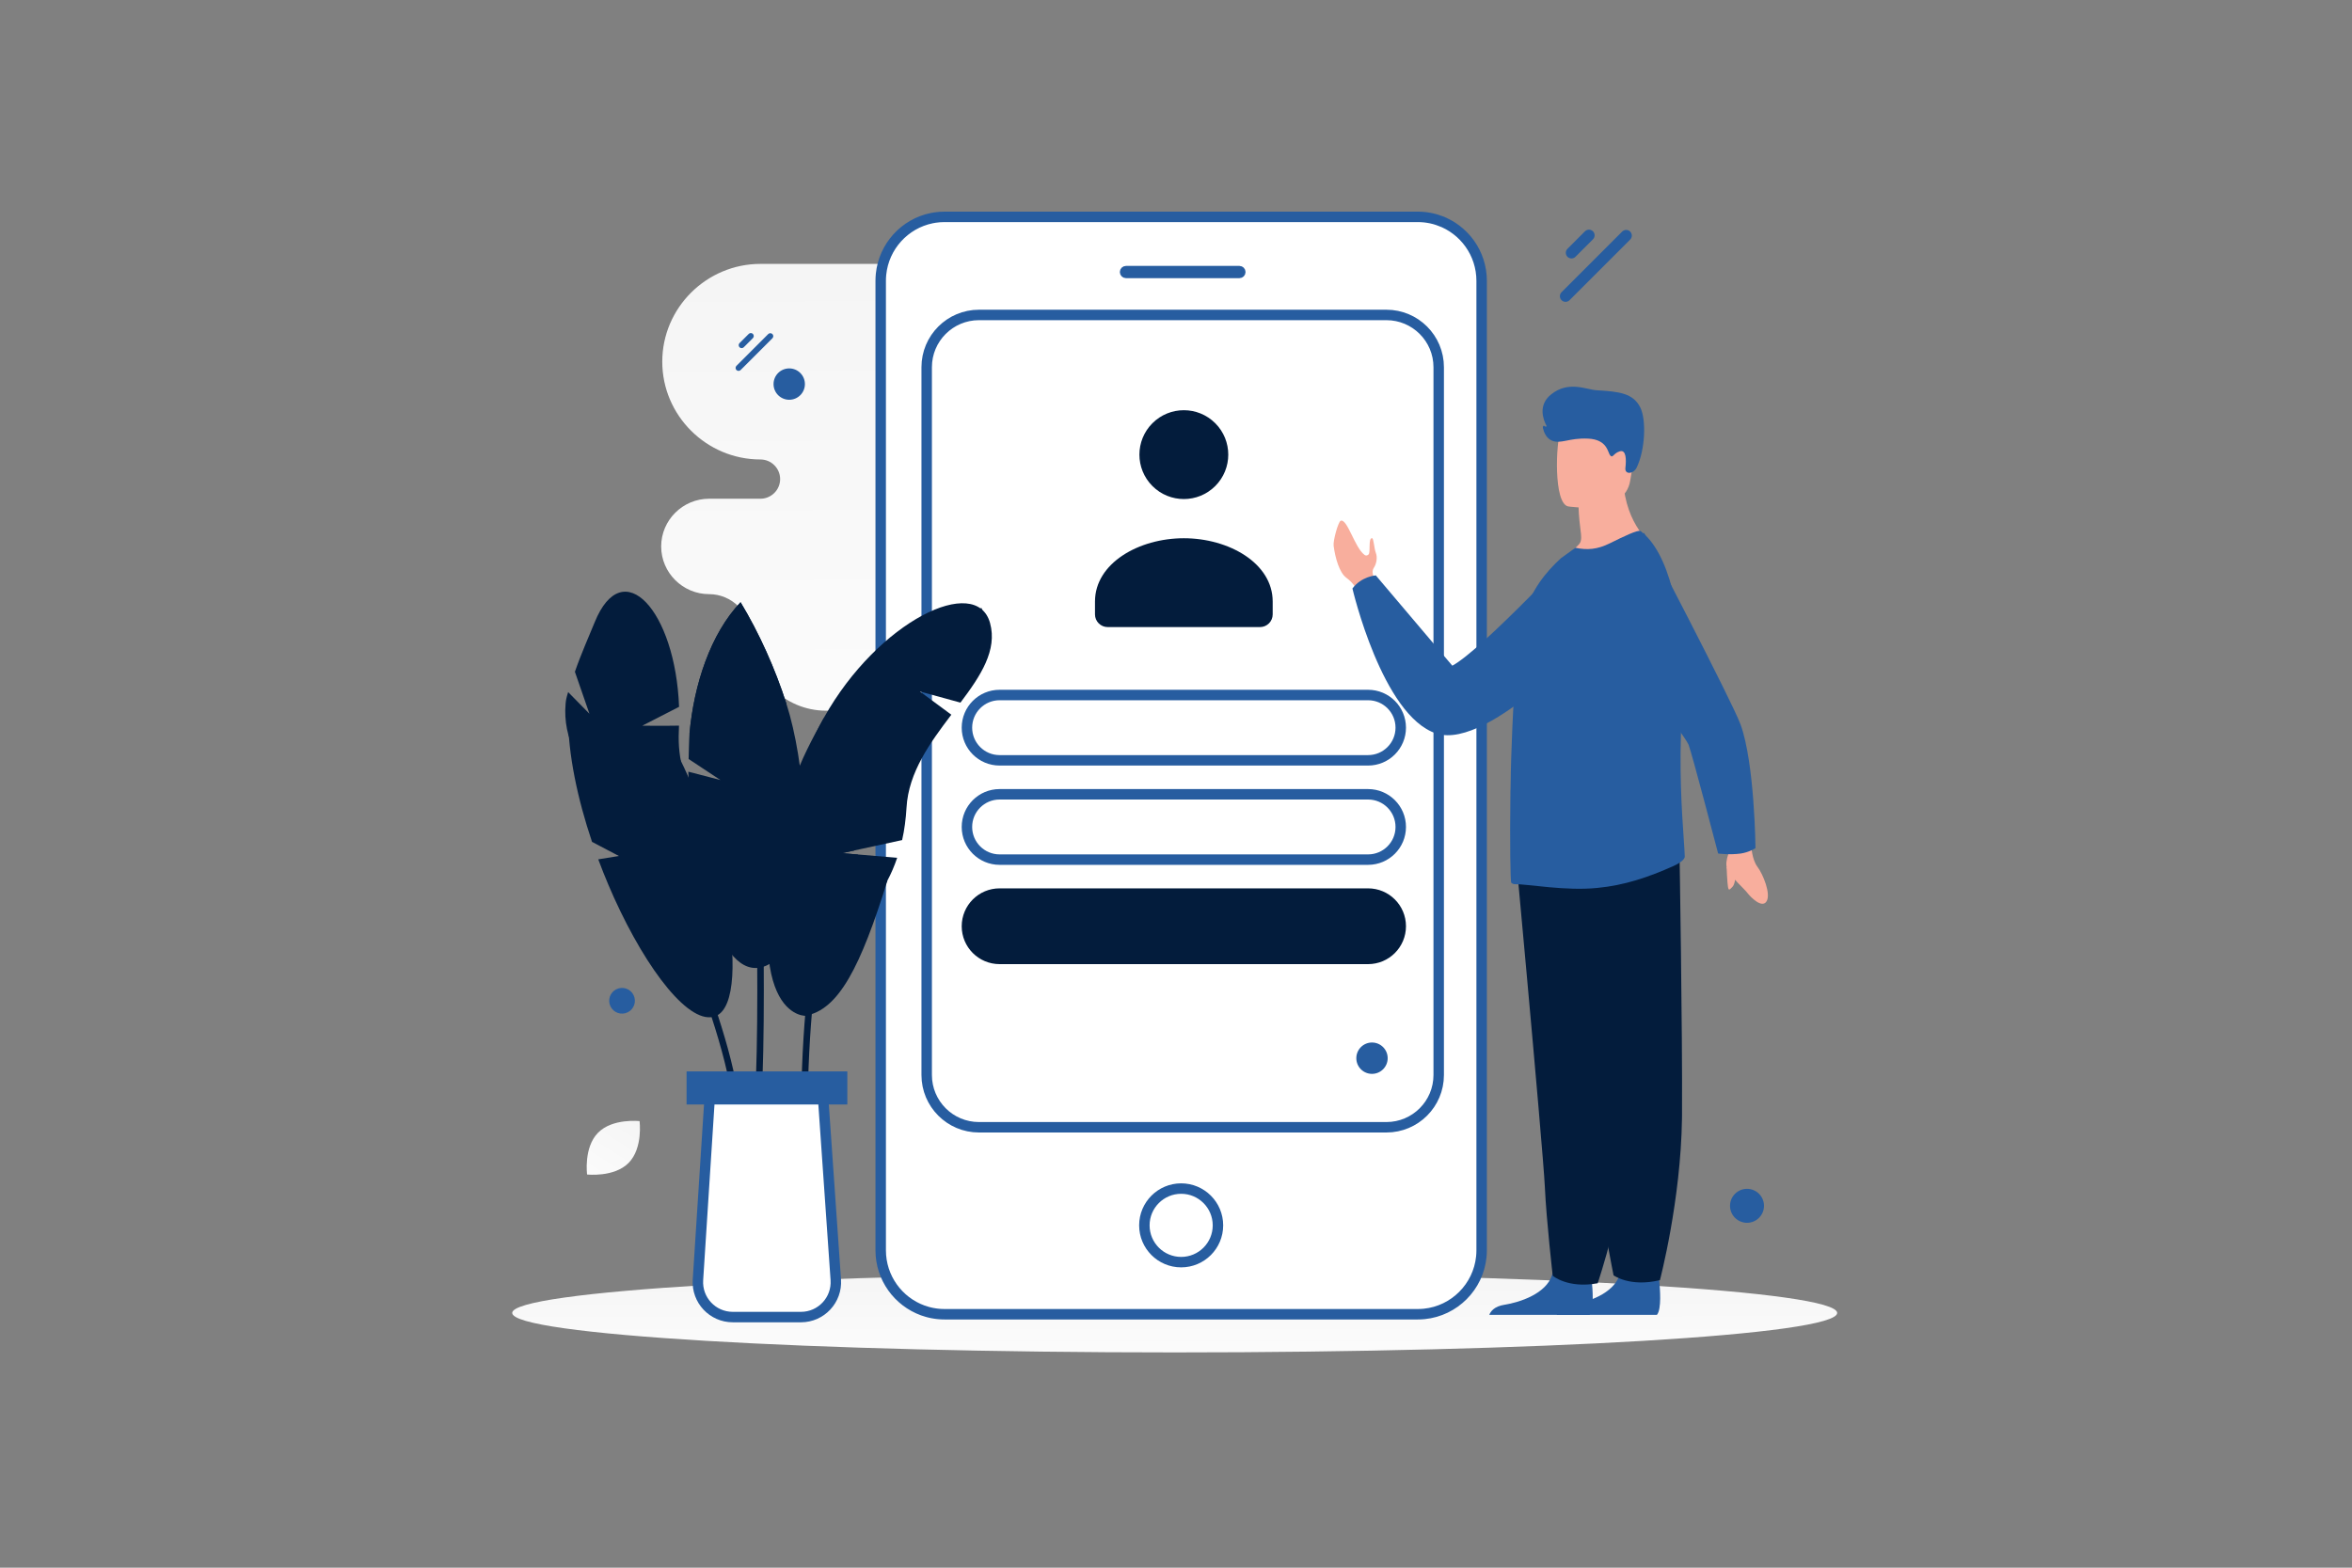 <svg width="900" height="600" viewBox="0 0 900 600" fill="none" xmlns="http://www.w3.org/2000/svg">
<rect x="0" y="0" width="900" height="600" fill="#808080" stroke="none"/>
<path d="M449.5 517.609C589.504 517.609 703 510.845 703 502.5C703 494.155 589.504 487.391 449.5 487.391C309.496 487.391 196 494.155 196 502.5C196 510.845 309.496 517.609 449.5 517.609Z" fill="url(#paint0_linear_6_92)"/>
<path fill-rule="evenodd" clip-rule="evenodd" d="M290.982 101C270.321 101 253.419 117.84 253.419 138.426C253.419 159.012 270.321 175.852 290.982 175.852C295.127 175.852 298.522 179.234 298.522 183.364C298.522 187.494 295.127 190.876 290.982 190.876H271.327C261.248 190.876 253 199.094 253 209.136C253 219.178 261.248 227.396 271.327 227.396C280.044 227.396 287.177 234.503 287.177 243.188C287.177 259.035 300.19 272 316.095 272H485.848C506.51 272 523.412 255.16 523.412 234.574C523.412 213.988 506.51 197.148 485.848 197.148H482.215C478.07 197.148 474.675 193.77 474.675 189.636C474.675 185.506 478.066 182.124 482.215 182.124H506.673C516.752 182.124 525 173.906 525 163.864C525 153.834 516.773 145.625 506.711 145.604H487.03C478.313 145.604 471.18 138.497 471.18 129.812C471.18 113.965 458.167 101 442.263 101H290.982V101Z" fill="url(#paint1_linear_6_92)"/>
<path d="M550.84 84.454C550.331 84.271 549.815 84.105 549.295 83.957C549.123 83.907 548.952 83.855 548.78 83.811C548.41 83.718 548.039 83.629 547.667 83.544C547.489 83.504 547.311 83.471 547.13 83.437C546.757 83.368 546.382 83.305 546.007 83.249C545.787 83.218 545.567 83.19 545.347 83.165C545.187 83.146 545.027 83.128 544.865 83.112C544.612 83.089 544.359 83.07 544.106 83.055C543.972 83.047 543.839 83.034 543.705 83.029C543.315 83.01 542.922 83 542.527 83H361.422C360.177 82.996 358.934 83.091 357.704 83.282C357.302 83.344 356.901 83.416 356.502 83.497C346.167 85.613 338.212 94.277 337.128 104.975C337.044 105.807 337.002 106.642 337.002 107.478V478.522C337.002 489.117 343.716 498.137 353.113 501.546C353.155 501.562 353.197 501.575 353.239 501.588C353.705 501.753 354.179 501.904 354.656 502.04C354.829 502.09 354.999 502.143 355.174 502.187C355.358 502.234 355.541 502.279 355.724 502.323C355.91 502.367 356.099 502.412 356.287 502.454C356.465 502.493 356.643 502.527 356.824 502.561C357.196 502.631 357.57 502.693 357.945 502.749C358.162 502.781 358.382 502.807 358.604 502.833C358.764 502.851 358.924 502.87 359.086 502.885C359.338 502.909 359.592 502.927 359.846 502.943C359.979 502.951 360.113 502.964 360.246 502.969C360.636 502.987 361.029 502.998 361.425 502.998H542.532C543.375 502.998 544.208 502.956 545.03 502.872C556.522 501.703 565.661 492.542 566.829 481.021C566.913 480.197 566.954 479.362 566.954 478.517V107.478C566.949 96.883 560.235 87.863 550.84 84.455V84.454Z" fill="white" stroke="#275DA0" stroke-width="4"/>
<path d="M451.975 483.058C459.751 483.058 466.054 476.755 466.054 468.98C466.054 461.205 459.751 454.901 451.975 454.901C444.2 454.901 437.897 461.205 437.897 468.98C437.897 476.755 444.2 483.058 451.975 483.058Z" fill="white" stroke="#275DA0" stroke-width="4"/>
<path d="M474.267 102.942H430.858C430.21 102.942 429.685 103.467 429.685 104.115C429.685 104.763 430.21 105.288 430.858 105.288H474.267C474.915 105.288 475.44 104.763 475.44 104.115C475.44 103.467 474.915 102.942 474.267 102.942Z" fill="white" stroke="#275DA0" stroke-width="2.346"/>
<path d="M530.524 120.54H374.6C363.554 120.54 354.6 129.494 354.6 140.54V411.438C354.6 422.484 363.554 431.438 374.6 431.438H530.524C541.57 431.438 550.524 422.484 550.524 411.438V140.54C550.524 129.494 541.57 120.54 530.524 120.54Z" fill="white" stroke="#275DA0" stroke-width="4"/>
<path fill-rule="evenodd" clip-rule="evenodd" d="M419 230.297V235.148C419.001 236.435 419.514 237.669 420.424 238.579C421.335 239.489 422.57 240 423.857 240H482.143C483.43 240 484.665 239.489 485.576 238.579C486.486 237.669 486.999 236.435 487 235.148V230.219C487 215.538 470.204 206 453 206C435.796 206 419 215.543 419 230.219M440.979 161.979C434.34 168.618 434.34 179.382 440.979 186.021C447.618 192.66 458.382 192.66 465.021 186.021C471.66 179.382 471.66 168.618 465.021 161.979C458.382 155.34 447.618 155.34 440.979 161.979V161.979Z" fill="#031C3C"/>
<path d="M523.5 266H382.5C375.596 266 370 271.596 370 278.5C370 285.404 375.596 291 382.5 291H523.5C530.404 291 536 285.404 536 278.5C536 271.596 530.404 266 523.5 266Z" fill="white" stroke="#275DA0" stroke-width="4"/>
<path d="M523.5 304H382.5C375.596 304 370 309.596 370 316.5C370 323.404 375.596 329 382.5 329H523.5C530.404 329 536 323.404 536 316.5C536 309.596 530.404 304 523.5 304Z" fill="white" stroke="#275DA0" stroke-width="4"/>
<path d="M523.5 342H382.5C375.596 342 370 347.596 370 354.5C370 361.404 375.596 367 382.5 367H523.5C530.404 367 536 361.404 536 354.5C536 347.596 530.404 342 523.5 342Z" fill="#031C3C" stroke="#031C3C" stroke-width="4"/>
<path fill-rule="evenodd" clip-rule="evenodd" d="M316.79 308.808H313.995C313.319 308.808 312.775 308.258 312.775 307.588V304.793C312.775 304.117 313.325 303.573 313.995 303.573H316.79C317.46 303.573 318.01 304.123 318.01 304.793V307.588C318.016 308.258 317.466 308.808 316.79 308.808ZM307.099 308.808H304.304C303.634 308.808 303.084 308.258 303.084 307.588V304.793C303.084 304.117 303.634 303.573 304.304 303.573H307.099C307.769 303.573 308.319 304.123 308.319 304.793V307.588C308.319 308.258 307.769 308.808 307.099 308.808ZM297.403 308.808H294.608C293.938 308.808 293.388 308.258 293.388 307.588V304.793C293.388 304.117 293.938 303.573 294.608 303.573H297.403C298.073 303.573 298.623 304.123 298.623 304.793V307.588C298.628 308.258 298.078 308.808 297.403 308.808ZM287.712 308.808H284.917C284.247 308.808 283.697 308.258 283.697 307.588V304.793C283.697 304.117 284.247 303.573 284.917 303.573H287.712C288.388 303.573 288.937 304.123 288.937 304.793V307.588C288.934 307.911 288.804 308.221 288.574 308.449C288.345 308.677 288.035 308.806 287.712 308.808ZM278.021 308.808H275.226C274.55 308.808 274 308.258 274 307.588V304.793C274 304.117 274.55 303.573 275.226 303.573H278.021C278.691 303.573 279.241 304.123 279.241 304.793V307.588C279.241 308.258 278.691 308.808 278.021 308.808ZM306.744 298.241H303.949C303.279 298.241 302.729 297.691 302.729 297.021V294.22C302.729 293.55 303.279 293 303.949 293H306.744C307.42 293 307.964 293.55 307.964 294.22V297.015C307.965 297.176 307.934 297.335 307.873 297.484C307.813 297.633 307.723 297.768 307.609 297.882C307.496 297.996 307.361 298.087 307.213 298.148C307.064 298.21 306.905 298.241 306.744 298.241V298.241ZM297.053 298.241H294.258C293.588 298.241 293.038 297.691 293.038 297.021V294.22C293.038 293.55 293.588 293 294.258 293H297.053C297.723 293 298.273 293.55 298.273 294.22V297.015C298.274 297.176 298.243 297.335 298.182 297.484C298.122 297.633 298.032 297.768 297.918 297.882C297.805 297.996 297.67 298.087 297.522 298.148C297.373 298.21 297.214 298.241 297.053 298.241ZM287.362 298.241H284.567C283.892 298.241 283.342 297.691 283.342 297.021V294.22C283.342 293.55 283.892 293 284.567 293H287.362C288.033 293 288.582 293.55 288.582 294.22V297.015C288.582 297.691 288.033 298.241 287.362 298.241ZM297.403 320.16H294.608C293.938 320.16 293.388 319.61 293.388 318.94V316.145C293.388 315.469 293.938 314.925 294.608 314.925H297.403C298.073 314.925 298.623 315.475 298.623 316.145V318.94C298.628 319.61 298.078 320.16 297.403 320.16ZM287.712 320.16H284.917C284.247 320.16 283.697 319.61 283.697 318.94V316.145C283.697 315.469 284.247 314.925 284.917 314.925H287.712C288.388 314.925 288.937 315.475 288.937 316.145V318.94C288.934 319.263 288.804 319.573 288.574 319.801C288.345 320.029 288.035 320.158 287.712 320.16V320.16Z" fill="#275DA0"/>
<path d="M600.588 114.893L623.79 91.692C624.634 90.847 624.634 89.477 623.79 88.632L623.789 88.632C622.944 87.787 621.575 87.787 620.73 88.632L597.528 111.833C596.684 112.678 596.684 114.048 597.528 114.892L597.529 114.893C598.374 115.738 599.743 115.738 600.588 114.893Z" fill="#275DA0"/>
<path d="M602.86 98.281L609.552 91.59C610.396 90.745 610.396 89.375 609.552 88.531L609.551 88.53C608.706 87.685 607.337 87.685 606.492 88.53L599.801 95.221C598.956 96.066 598.956 97.435 599.801 98.28L599.801 98.281C600.646 99.126 602.015 99.126 602.86 98.281Z" fill="#275DA0"/>
<path d="M283.405 141.62L295.566 129.459C296.009 129.016 296.009 128.298 295.566 127.855C295.123 127.412 294.405 127.412 293.962 127.855L281.802 140.016C281.359 140.459 281.359 141.177 281.802 141.62C282.244 142.063 282.962 142.063 283.405 141.62Z" fill="#275DA0"/>
<path d="M284.596 132.913L288.103 129.406C288.546 128.963 288.546 128.245 288.103 127.802C287.66 127.359 286.942 127.359 286.499 127.802L282.992 131.309C282.549 131.752 282.549 132.47 282.992 132.913C283.435 133.356 284.153 133.356 284.596 132.913Z" fill="#275DA0"/>
<path d="M519 405C519 408.314 521.686 411 525 411C528.314 411 531 408.314 531 405C531 401.686 528.314 399 525 399C521.686 399 519 401.686 519 405Z" fill="#275DA0"/>
<path d="M296 147C296 150.314 298.686 153 302 153C305.314 153 308 150.314 308 147C308 143.686 305.314 141 302 141C298.686 141 296 143.686 296 147Z" fill="#275DA0"/>
<path d="M239.298 387.776C241.922 387.073 243.48 384.376 242.776 381.752C242.073 379.128 239.376 377.57 236.752 378.274C234.128 378.977 232.57 381.674 233.274 384.298C233.977 386.922 236.674 388.48 239.298 387.776Z" fill="#275DA0"/>
<path d="M510.318 208.898C510.923 213.57 512.541 219.202 515.161 221.115C518.133 223.286 519.051 225.591 519.051 225.591L522.071 224.661L525.681 223.548C525.681 223.548 525.686 223.179 525.664 222.566C525.637 221.757 525.572 220.95 525.47 220.147C525.47 220.147 524.782 218.667 525.747 217.229C526.711 215.794 527.154 213.331 526.475 211.61C525.8 209.895 525.659 206.009 525.02 205.978C523.472 205.892 524.533 211.428 523.678 212.208C522.909 212.92 522.251 212.464 522.134 212.366L522.11 212.347C518.361 209.546 515.588 198.482 513.038 199.302C512.088 199.606 510.057 206.909 510.318 208.898V208.898ZM662.726 323.866C662.726 323.866 659.526 329.405 660.959 332.6C662.389 335.797 667.35 340.057 668.63 341.729C669.905 343.398 674.233 347.807 675.977 344.97C677.72 342.139 674.642 334.611 672.508 331.774C670.377 328.93 670.174 324.052 670.174 324.052L662.726 323.866Z" fill="#F8AE9D"/>
<path d="M660.678 331.678C660.678 331.678 660.922 337.781 661.212 339.41C661.504 341.043 661.792 340.544 662.908 339.448C664.024 338.352 664.011 335.158 664.429 334.948C664.848 334.737 660.678 331.678 660.678 331.678V331.678Z" fill="#F8AE9D"/>
<path d="M604.692 208.23C604.692 208.23 567.357 248.474 555.734 254.78L526.451 220.215C526.451 220.215 520.954 220.6 517.513 225.236C517.513 225.236 528.874 273.986 549.603 280.737C570.332 287.489 612.592 240.022 612.592 240.022L604.692 208.23V208.23ZM569.882 503.225H608.221C610.063 501.054 609.384 493.037 609.108 490.416C609.05 489.887 609.011 489.583 609.011 489.583C609.011 489.583 595.919 479.474 594.121 487.215C594.067 487.456 594.002 487.695 593.927 487.931C591.664 495.171 581.5 498.461 575.635 499.378C571.816 499.973 570.405 501.887 569.882 503.225V503.225Z" fill="#275DA0"/>
<path d="M595.694 503.225H634.033C635.875 501.054 635.196 493.037 634.92 490.416C634.862 489.887 634.823 489.583 634.823 489.583C634.823 489.583 621.731 479.474 619.933 487.215C619.879 487.456 619.814 487.695 619.739 487.931C617.476 495.171 607.312 498.461 601.447 499.378C597.628 499.973 596.217 501.887 595.694 503.225V503.225Z" fill="#275DA0"/>
<path d="M580.355 330.843C580.355 330.843 582.188 350.681 584.342 374.525C587.27 406.916 590.792 446.705 591.141 454.242C591.745 467.331 594.158 488.266 594.158 488.266C594.158 488.266 599.889 493.24 611.359 491.143C611.359 491.143 621.583 461.256 624.502 429.631L624.636 428.069C627.353 395.879 631.573 328.09 631.573 328.09L580.355 330.843V330.843Z" fill="#031C3C"/>
<path d="M590.752 332.201C590.752 332.201 594.209 351.842 598.314 375.451C603.893 407.525 610.67 446.927 611.63 454.41C613.294 467.404 617.431 488.103 617.431 488.103C617.431 488.103 623.664 492.717 635.173 489.952C635.173 489.952 643.184 459.596 643.62 427.941L643.631 426.378C643.816 394.172 642.675 326.439 642.675 326.439L590.752 332.201V332.201Z" fill="#031C3C"/>
<path d="M596.691 215.477C609.864 219.637 631.604 207.909 631.604 207.909C631.604 207.909 620.515 199.293 621.149 180.335L610.964 188.546L604.044 194.12C604.044 194.12 604.071 197.409 604.828 203.17C605.029 204.684 605.394 207.052 604.258 208.265C599.847 212.973 596.691 215.477 596.691 215.477Z" fill="#F8AE9D"/>
<path d="M600.016 193.811C600.016 193.811 621.779 197.428 623.822 183.839C625.866 170.25 630.049 161.565 616.241 158.682C602.433 155.8 598.944 160.575 597.16 164.945C595.377 169.315 594.41 192.52 600.016 193.811V193.811Z" fill="#F8AE9D"/>
<path d="M578.299 337.873C578.696 338.201 579.157 338.402 579.686 338.402C584.635 338.334 599.063 341.084 611.27 339.83C621.561 338.84 630.675 335.793 640.455 331.409C641.755 330.825 644.743 329.229 644.679 327.778C644.633 326.186 644.478 323.883 644.277 320.977C643.584 310.878 642.38 293.512 643.557 273.473C643.766 269.742 643.88 266.043 643.894 262.398C643.994 235.239 638.612 211.354 627.787 203.271C626.861 202.61 621.187 205.383 615.973 207.952C611.156 210.328 607.379 210.579 602.827 209.658L597.239 213.69C591.696 218.835 585.625 225.833 582.984 236.452C580.74 245.493 579.421 261.791 578.696 278.683C578.368 286.337 578.103 294.06 578.035 301.381V301.641C577.971 302.366 577.971 303.16 577.971 303.885C577.706 322.697 577.971 337.608 578.299 337.873V337.873Z" fill="#275DA0"/>
<path d="M665.989 326.687C661.858 327.248 657.45 326.669 657.45 326.669C657.45 326.669 647.489 288.507 646.124 284.997C644.76 281.486 612.647 238.992 612.647 238.992L629.078 203.896C629.078 203.896 662.748 268.307 666.026 277.274C671.443 292.09 671.742 324.626 671.742 324.626C671.742 324.626 669.235 326.249 665.989 326.687ZM626.271 178.971C625.086 181.421 621.649 181.783 621.966 179.081C622.326 176.006 622.322 171.983 619.822 172.731C617.322 173.479 617.195 175.482 616.168 174.314C615.142 173.146 615.124 168.22 607.679 167.873C600.235 167.531 597.211 170.122 593.753 168.598C591.681 167.687 590.783 165.444 590.397 163.791C590.288 163.323 590.628 162.669 590.941 163.034C591.237 163.379 591.98 163.358 591.768 162.956C590.457 160.468 588.496 155.037 593.493 150.991C600.18 145.576 606.995 149.121 610.863 149.353C619.389 149.869 624.895 150.38 627.677 155.981C629.984 160.628 629.588 172.108 626.271 178.971Z" fill="#275DA0"/>
<path d="M240.559 445.061C235.017 450.701 224.653 449.512 224.653 449.512C224.653 449.512 223.282 439.177 228.829 433.54C234.371 427.899 244.73 429.085 244.73 429.085C244.73 429.085 246.101 439.42 240.559 445.061V445.061Z" fill="url(#paint2_linear_6_92)"/>
<path d="M668.5 468C672.09 468 675 465.09 675 461.5C675 457.91 672.09 455 668.5 455C664.91 455 662 457.91 662 461.5C662 465.09 664.91 468 668.5 468Z" fill="#275DA0"/>
<path d="M367.521 268.912L352.014 264.661L364.031 273.543C355.998 284.126 347.649 295.56 346.887 309.049C346.621 313.452 346.088 317.627 345.2 321.523L326.889 325.495L322.117 326.522L328.234 327.03L343.309 328.299C342.256 331.408 341.012 334.327 339.565 337.029C332.802 349.744 320.937 386.671 308.006 388.74H307.994C307.6 387.953 289.086 351.546 306.179 295.864C308.388 288.71 311.33 281.804 314.96 275.256C315.074 275.041 315.189 274.838 315.303 274.635C336.063 237.556 373.7 219.574 378.852 238.482C381.682 248.837 375.312 258.57 367.521 268.912V268.912Z" fill="#031C3C"/>
<path d="M339.566 337.055C329.376 369.794 320.937 386.697 308.007 388.765H307.994C307.474 388.765 279.15 388.359 303.794 299.38C305.862 291.931 311.306 281.83 314.96 275.282C315.075 275.066 315.189 274.863 315.303 274.66C314.186 284.038 313.679 298.009 317.79 310.661C317.79 310.661 320.62 317.779 326.889 325.52L322.117 326.548L328.234 327.056C331.267 330.545 335.023 334.098 339.566 337.055V337.055Z" fill="#031C3C"/>
<path d="M307.803 431.517C306.902 304.291 352.077 243.368 376.023 233.851" stroke="#031C3C" stroke-width="2.5" stroke-miterlimit="10"/>
<path d="M307.702 310.876L299.187 318.553L307.905 315.914C308.565 342.613 303.743 367.992 290.787 370.327C273.605 373.461 263.986 327.626 263.39 295.344L275.673 298.542L263.504 290.496C263.567 288.492 263.682 282.667 263.834 280.89C265.534 261.907 271.917 242.542 283.376 230.487C290.507 242.276 296.598 255.867 300.913 269.318C304.529 280.561 306.966 295.712 307.702 310.876V310.876Z" fill="#031C3C"/>
<path d="M263.821 280.89L300.913 269.318C296.611 255.867 290.495 242.289 283.376 230.487C271.93 242.542 265.522 261.907 263.821 280.89Z" fill="#031C3C"/>
<path d="M285.47 236.972C290.546 290.535 292.69 392.432 289.607 429.207" stroke="#031C3C" stroke-width="2.5" stroke-miterlimit="10"/>
<path d="M273.909 388.866C264.113 392.876 247.654 371.57 234.99 343.653C234.257 342.014 233.538 340.369 232.833 338.717C231.454 335.474 230.151 332.199 228.925 328.895L236.83 327.614L226.539 322.208C220.994 305.724 217.352 288.618 217.377 274L255.281 281.588C264.291 296.359 271.638 316.904 275.99 336.103L272.095 347.333L277.551 343.577C281.878 366.38 281.472 385.783 273.909 388.866V388.866Z" fill="#031C3C"/>
<path d="M228.582 282.451C256.398 340.709 284.175 405.363 281.929 432.886" stroke="#031C3C" stroke-width="2.5" stroke-miterlimit="10"/>
<path d="M280.3 319.254C280.3 319.254 269.059 313.812 263.183 300.105L240.773 297.219L261.391 294.921C260.156 290.52 259.475 285.487 259.76 279.678C259.793 279.02 259.788 278.382 259.821 277.725C254.006 277.835 246.49 277.764 245.779 277.739L259.847 270.528C258.477 233.899 238.381 211.452 227.542 238.196C225.33 243.683 222.523 249.792 219.987 257.111L225.553 273.177L217.4 264.885C216.673 267.27 216.556 267.913 216.425 269.416C215.283 282.497 221.861 295.047 232.842 302.297C246.606 311.34 267.682 323.056 280.3 319.254V319.254Z" fill="#031C3C"/>
<path d="M267.073 489.877L271.673 418.39H314.845L319.817 489.809C320.347 497.524 314.232 504.08 306.496 504.08H280.393C272.678 504.08 266.576 497.569 267.073 489.877Z" fill="white" stroke="#275DA0" stroke-width="4"/>
<path d="M264.717 420.723V412.059H322.236V420.723H264.717Z" fill="#275DA0" stroke="#275DA0" stroke-width="4"/>
<defs>
<linearGradient id="paint0_linear_6_92" x1="460.31" y1="534.551" x2="460.255" y2="454.507" gradientUnits="userSpaceOnUse">
<stop stop-color="white"/>
<stop offset="1" stop-color="#EEEEEE"/>
</linearGradient>
<linearGradient id="paint1_linear_6_92" x1="394.8" y1="367.872" x2="391.484" y2="-85.056" gradientUnits="userSpaceOnUse">
<stop stop-color="white"/>
<stop offset="1" stop-color="#EEEEEE"/>
</linearGradient>
<linearGradient id="paint2_linear_6_92" x1="218.447" y1="464.328" x2="258.514" y2="401.52" gradientUnits="userSpaceOnUse">
<stop stop-color="white"/>
<stop offset="1" stop-color="#EEEEEE"/>
</linearGradient>
</defs>
</svg>
